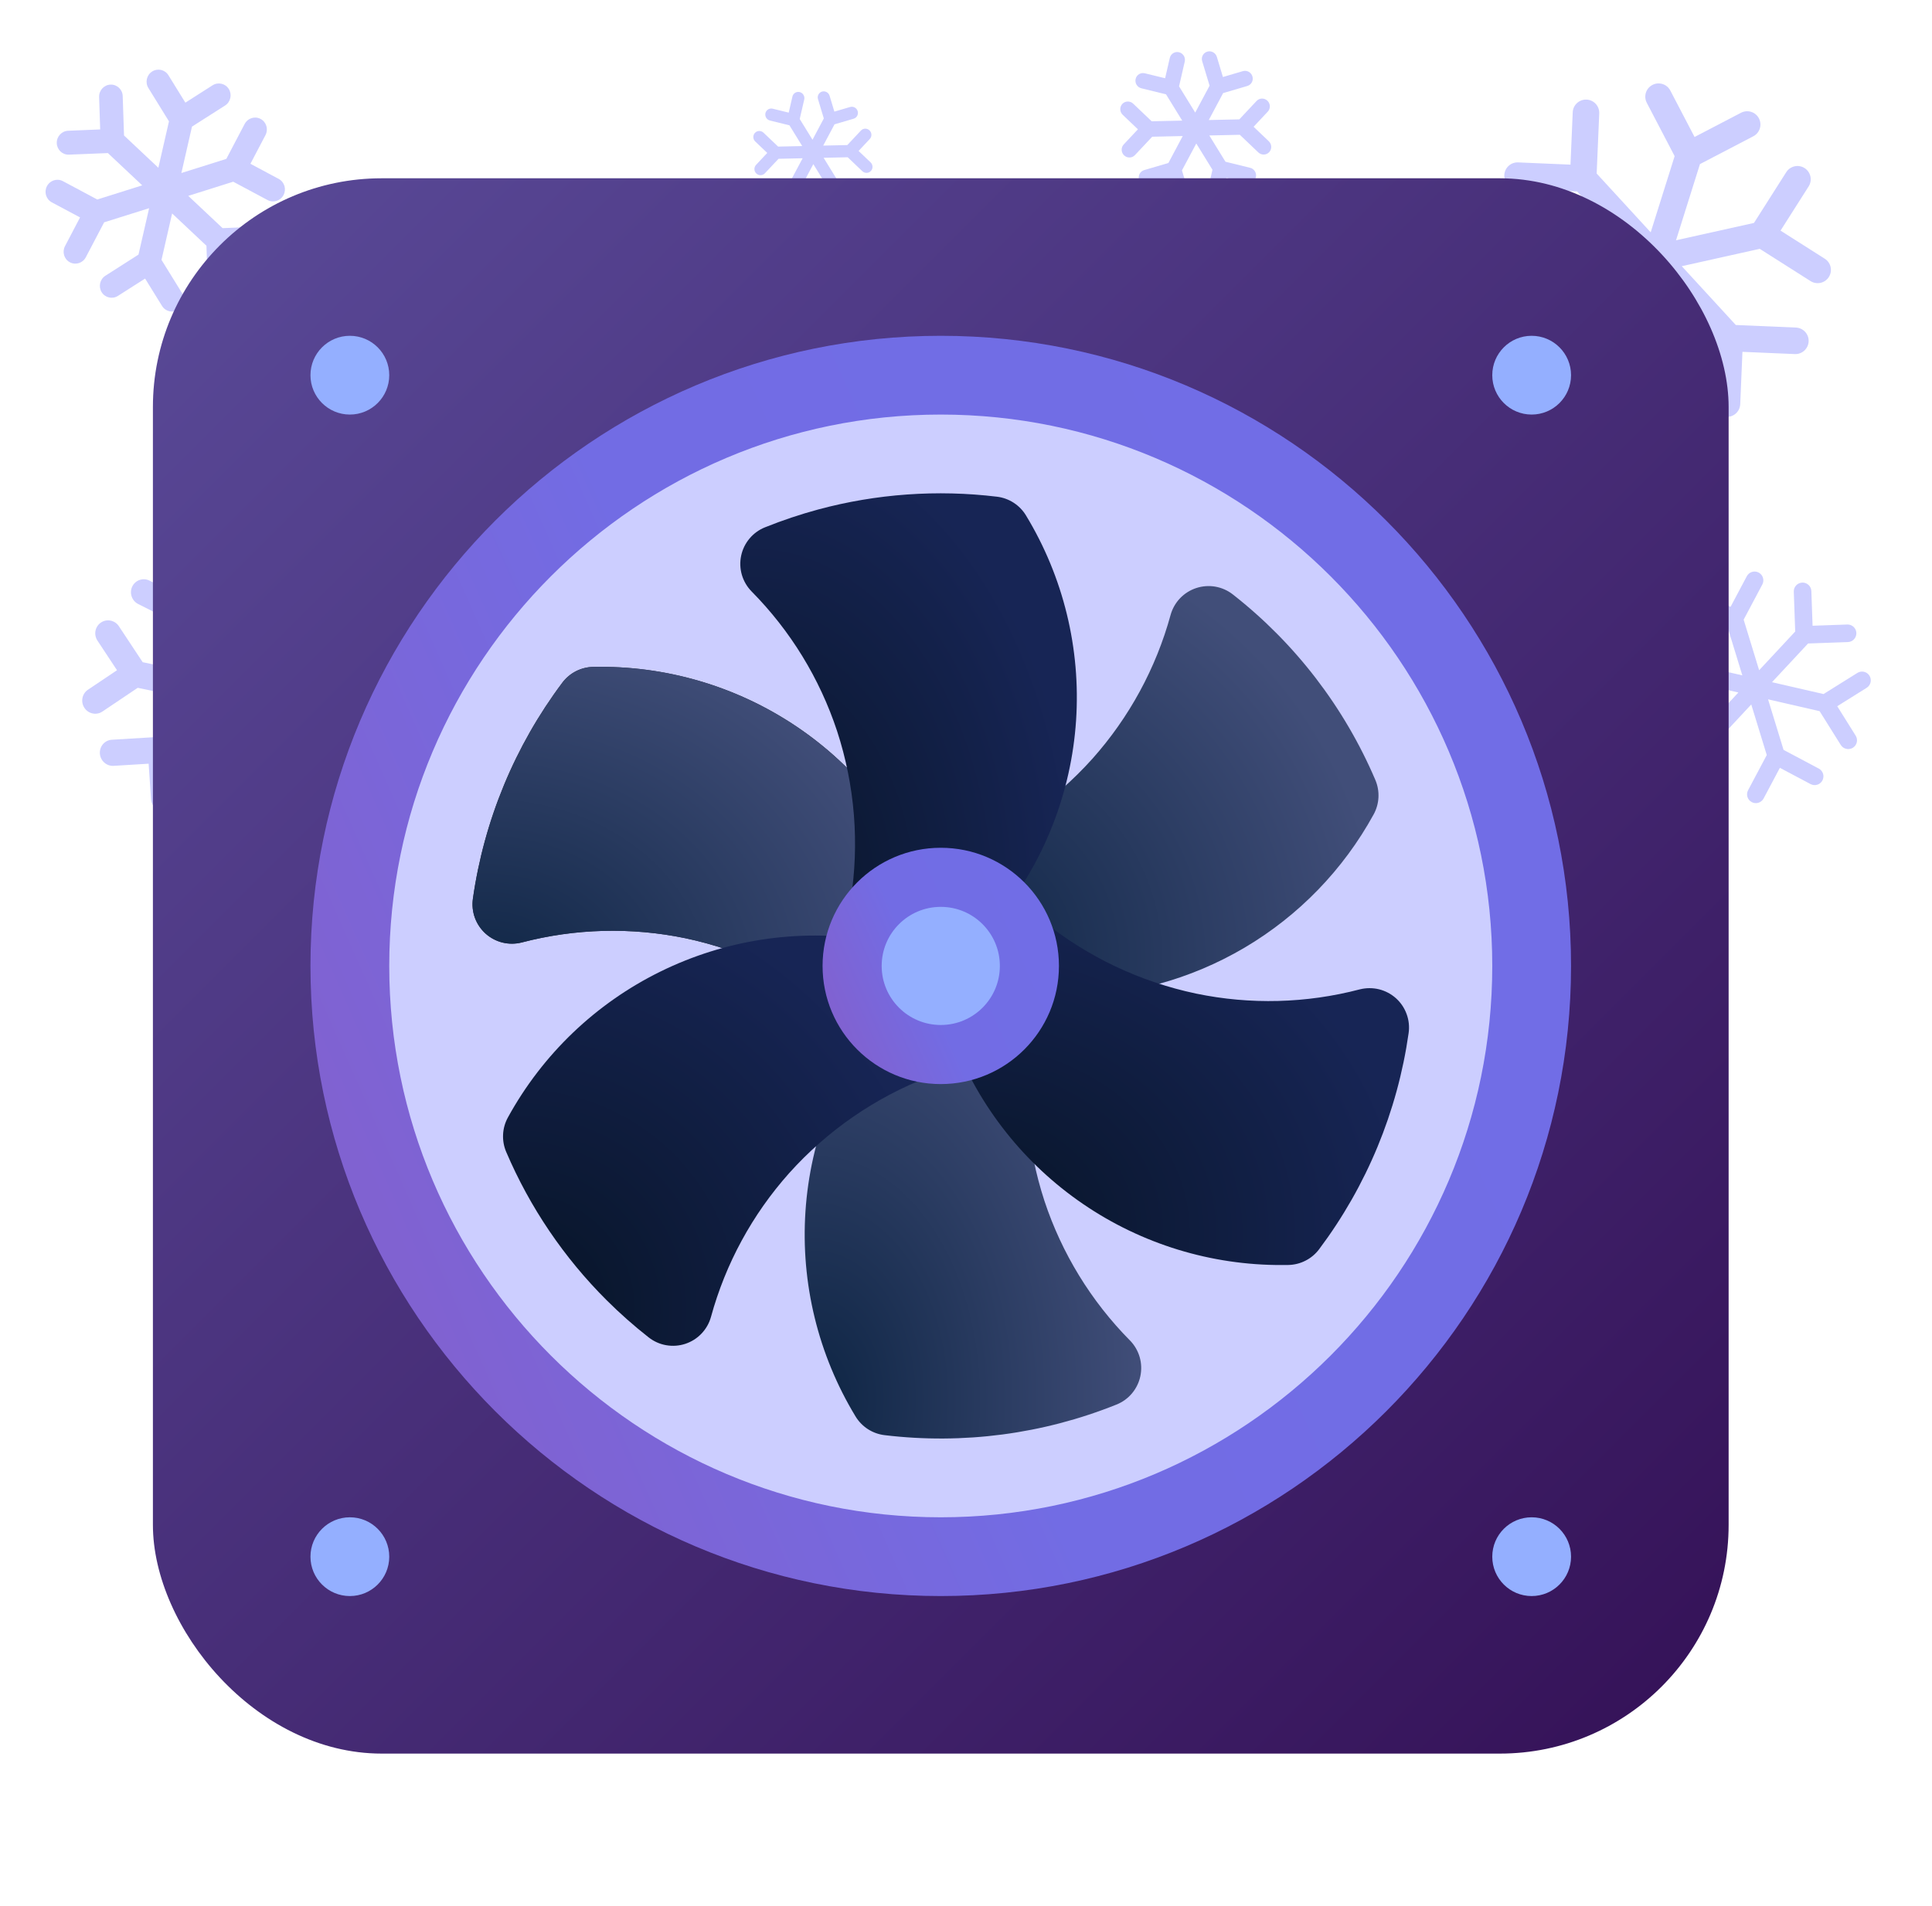 <svg width="76" height="75" viewBox="0 0 76 75" fill="none" xmlns="http://www.w3.org/2000/svg">
<path fill-rule="evenodd" clip-rule="evenodd" d="M44.673 3.106C44.71 2.943 44.872 2.844 45.035 2.884L45.833 3.079L46.017 2.279C46.055 2.116 46.217 2.016 46.379 2.056C46.542 2.096 46.643 2.26 46.605 2.423L46.381 3.397L47.017 4.43L47.582 3.371L47.291 2.408C47.242 2.247 47.332 2.079 47.491 2.032C47.651 1.985 47.82 2.077 47.868 2.238L48.107 3.03L48.891 2.799C49.05 2.752 49.219 2.845 49.267 3.006C49.316 3.167 49.226 3.336 49.067 3.383L48.115 3.663L47.55 4.723L48.751 4.697L49.43 3.973C49.544 3.851 49.735 3.847 49.857 3.963C49.979 4.079 49.985 4.272 49.871 4.393L49.313 4.988L49.911 5.558C50.033 5.674 50.04 5.867 49.926 5.988C49.812 6.109 49.621 6.113 49.499 5.997L48.772 5.304L47.571 5.33L48.207 6.364L49.177 6.602C49.34 6.642 49.441 6.807 49.403 6.97C49.366 7.133 49.204 7.232 49.041 7.193L48.243 6.997L48.059 7.797C48.021 7.96 47.859 8.06 47.697 8.02C47.534 7.98 47.433 7.816 47.471 7.653L47.695 6.679L47.059 5.646L46.495 6.705L46.785 7.668C46.834 7.829 46.744 7.997 46.585 8.044C46.425 8.091 46.256 7.999 46.208 7.838L45.969 7.046L45.185 7.277C45.026 7.324 44.857 7.231 44.809 7.07C44.76 6.909 44.85 6.74 45.009 6.693L45.962 6.413L46.526 5.353L45.325 5.38L44.646 6.103C44.532 6.225 44.341 6.229 44.219 6.113C44.097 5.997 44.091 5.804 44.205 5.683L44.763 5.088L44.165 4.518C44.043 4.402 44.036 4.209 44.15 4.088C44.264 3.967 44.455 3.963 44.577 4.079L45.304 4.772L46.505 4.746L45.869 3.712L44.899 3.474C44.736 3.434 44.635 3.269 44.673 3.106Z" fill="#CCCEFF"/>
<path fill-rule="evenodd" clip-rule="evenodd" d="M30.11 4.453C30.14 4.324 30.268 4.245 30.396 4.277L31.026 4.432L31.172 3.799C31.202 3.671 31.33 3.592 31.458 3.623C31.586 3.655 31.666 3.785 31.637 3.914L31.459 4.682L31.962 5.498L32.407 4.661L32.178 3.902C32.139 3.775 32.21 3.641 32.336 3.604C32.462 3.567 32.595 3.64 32.634 3.767L32.822 4.392L33.441 4.21C33.567 4.173 33.7 4.246 33.739 4.373C33.777 4.501 33.706 4.634 33.58 4.671L32.828 4.892L32.383 5.729L33.331 5.708L33.867 5.137C33.957 5.041 34.108 5.038 34.204 5.13C34.3 5.221 34.305 5.373 34.215 5.469L33.774 5.939L34.247 6.389C34.343 6.481 34.349 6.632 34.259 6.728C34.169 6.824 34.018 6.827 33.922 6.736L33.347 6.188L32.399 6.209L32.901 7.025L33.667 7.213C33.796 7.245 33.876 7.375 33.846 7.503C33.816 7.632 33.688 7.711 33.56 7.679L32.93 7.525L32.784 8.157C32.755 8.286 32.627 8.364 32.498 8.333C32.37 8.301 32.29 8.171 32.32 8.043L32.497 7.274L31.994 6.458L31.549 7.295L31.779 8.055C31.817 8.182 31.746 8.315 31.62 8.352C31.494 8.389 31.361 8.316 31.322 8.189L31.134 7.564L30.515 7.746C30.389 7.783 30.256 7.71 30.218 7.583C30.179 7.456 30.25 7.322 30.376 7.285L31.128 7.064L31.574 6.227L30.626 6.248L30.089 6.819C29.999 6.915 29.849 6.918 29.752 6.827C29.656 6.735 29.651 6.583 29.741 6.488L30.182 6.017L29.709 5.567C29.613 5.476 29.608 5.324 29.698 5.228C29.787 5.132 29.938 5.129 30.035 5.221L30.609 5.768L31.557 5.747L31.055 4.931L30.289 4.743C30.161 4.711 30.081 4.582 30.11 4.453Z" fill="#CCCEFF"/>
<g clip-path="url(#clip0_214_761)">
<path fill-rule="evenodd" clip-rule="evenodd" d="M65.002 3.342C65.257 3.208 65.573 3.307 65.706 3.563L66.66 5.39L68.487 4.437C68.743 4.303 69.058 4.402 69.192 4.658C69.325 4.913 69.226 5.229 68.971 5.362L66.872 6.457L65.93 9.455L68.997 8.772L70.267 6.774C70.422 6.531 70.744 6.459 70.987 6.613C71.231 6.768 71.302 7.091 71.148 7.334L70.042 9.074L71.782 10.18C72.025 10.334 72.097 10.657 71.942 10.9C71.788 11.143 71.465 11.215 71.222 11.06L69.224 9.791L66.157 10.474L68.282 12.788L70.647 12.889C70.936 12.902 71.159 13.145 71.147 13.433C71.134 13.721 70.891 13.944 70.603 13.932L68.543 13.844L68.456 15.904C68.443 16.192 68.2 16.416 67.912 16.403C67.624 16.391 67.4 16.148 67.413 15.86L67.513 13.494L65.388 11.18L64.447 14.178L65.542 16.276C65.675 16.532 65.576 16.847 65.32 16.981C65.065 17.114 64.75 17.015 64.616 16.759L63.663 14.932L61.835 15.886C61.579 16.019 61.264 15.92 61.131 15.664C60.997 15.409 61.096 15.094 61.352 14.96L63.451 13.865L64.392 10.867L61.325 11.55L60.056 13.548C59.901 13.792 59.578 13.864 59.335 13.709C59.092 13.554 59.02 13.232 59.175 12.988L60.28 11.249L58.541 10.143C58.297 9.988 58.225 9.666 58.38 9.422C58.535 9.179 58.857 9.107 59.1 9.262L61.098 10.532L64.165 9.848L62.04 7.534L59.675 7.433C59.387 7.421 59.163 7.178 59.176 6.89C59.188 6.602 59.431 6.378 59.719 6.39L61.779 6.478L61.867 4.418C61.879 4.13 62.123 3.907 62.411 3.919C62.699 3.931 62.922 4.175 62.91 4.463L62.809 6.828L64.934 9.142L65.876 6.144L64.781 4.046C64.647 3.79 64.746 3.475 65.002 3.342Z" fill="#CCCEFF"/>
</g>
<g clip-path="url(#clip1_214_761)">
<path fill-rule="evenodd" clip-rule="evenodd" d="M66.401 23.382C66.491 23.213 66.7 23.149 66.869 23.239L68.075 23.879L68.715 22.673C68.804 22.504 69.014 22.44 69.182 22.529C69.351 22.619 69.415 22.828 69.326 22.997L68.591 24.382L69.2 26.372L70.619 24.849L70.563 23.282C70.556 23.091 70.705 22.931 70.896 22.924C71.087 22.917 71.247 23.066 71.254 23.257L71.302 24.622L72.667 24.573C72.858 24.566 73.018 24.715 73.025 24.906C73.031 25.097 72.882 25.257 72.692 25.264L71.125 25.32L69.706 26.843L71.734 27.309L73.064 26.478C73.225 26.376 73.439 26.425 73.54 26.587C73.641 26.749 73.592 26.962 73.43 27.064L72.273 27.788L72.997 28.946C73.099 29.107 73.05 29.321 72.888 29.422C72.726 29.523 72.513 29.474 72.411 29.312L71.579 27.983L69.551 27.517L70.161 29.506L71.546 30.242C71.715 30.331 71.779 30.54 71.689 30.709C71.6 30.878 71.391 30.942 71.222 30.852L70.016 30.212L69.376 31.418C69.286 31.587 69.077 31.651 68.908 31.561C68.74 31.472 68.676 31.263 68.765 31.094L69.5 29.709L68.89 27.719L67.472 29.242L67.528 30.809C67.535 31 67.385 31.16 67.195 31.167C67.004 31.174 66.844 31.025 66.837 30.834L66.788 29.469L65.424 29.518C65.233 29.525 65.073 29.376 65.066 29.185C65.059 28.994 65.208 28.834 65.399 28.827L66.966 28.771L68.384 27.248L66.356 26.781L65.027 27.613C64.865 27.715 64.652 27.665 64.551 27.504C64.449 27.342 64.498 27.128 64.66 27.027L65.818 26.303L65.093 25.145C64.992 24.983 65.041 24.77 65.203 24.669C65.365 24.568 65.578 24.617 65.679 24.779L66.511 26.108L68.539 26.574L67.929 24.584L66.544 23.849C66.376 23.76 66.312 23.551 66.401 23.382Z" fill="#CCCEFF"/>
</g>
<path fill-rule="evenodd" clip-rule="evenodd" d="M5.985 2.813C6.203 2.675 6.49 2.74 6.625 2.96L7.292 4.039L8.361 3.357C8.579 3.218 8.866 3.284 9.001 3.503C9.137 3.723 9.07 4.014 8.853 4.153L7.552 4.982L7.135 6.808L8.903 6.252L9.624 4.878C9.744 4.647 10.026 4.559 10.252 4.68C10.479 4.801 10.564 5.085 10.444 5.315L9.851 6.445L10.963 7.039C11.189 7.16 11.275 7.444 11.154 7.674C11.034 7.904 10.752 7.993 10.526 7.872L9.174 7.15L7.405 7.707L8.756 8.977L10.287 8.915C10.544 8.904 10.758 9.107 10.767 9.366C10.776 9.626 10.575 9.845 10.319 9.855L9.059 9.906L9.102 11.182C9.11 11.442 8.91 11.661 8.653 11.671C8.397 11.681 8.182 11.479 8.173 11.22L8.121 9.669L6.771 8.399L6.353 10.225L7.164 11.537C7.299 11.757 7.233 12.048 7.015 12.187C6.797 12.325 6.511 12.26 6.375 12.04L5.708 10.961L4.639 11.643C4.421 11.782 4.135 11.716 3.999 11.497C3.863 11.277 3.93 10.986 4.148 10.848L5.448 10.018L5.866 8.192L4.097 8.748L3.376 10.122C3.256 10.352 2.974 10.441 2.748 10.32C2.522 10.199 2.436 9.915 2.557 9.685L3.149 8.555L2.037 7.961C1.811 7.84 1.725 7.556 1.846 7.326C1.967 7.096 2.248 7.007 2.475 7.128L3.827 7.85L5.595 7.293L4.244 6.023L2.713 6.085C2.457 6.096 2.242 5.893 2.233 5.634C2.224 5.374 2.425 5.155 2.682 5.145L3.941 5.093L3.899 3.818C3.89 3.558 4.091 3.339 4.347 3.329C4.604 3.319 4.819 3.521 4.827 3.78L4.879 5.331L6.229 6.601L6.647 4.775L5.837 3.463C5.701 3.243 5.767 2.952 5.985 2.813Z" fill="#CCCEFF"/>
<path fill-rule="evenodd" clip-rule="evenodd" d="M5.203 23.077C5.327 22.823 5.631 22.72 5.883 22.847L7.122 23.471L7.729 22.223C7.852 21.969 8.157 21.866 8.409 21.993C8.661 22.12 8.765 22.429 8.642 22.683L7.905 24.2L8.561 26.142L9.89 24.611L9.776 22.918C9.756 22.634 9.968 22.39 10.248 22.373C10.528 22.356 10.771 22.573 10.79 22.856L10.885 24.249L12.261 24.165C12.541 24.148 12.784 24.364 12.803 24.648C12.822 24.931 12.611 25.175 12.33 25.192L10.657 25.293L9.328 26.824L11.313 27.235L12.705 26.3C12.938 26.144 13.254 26.209 13.411 26.446C13.567 26.683 13.506 27.002 13.273 27.159L12.128 27.927L12.898 29.092C13.055 29.329 12.993 29.648 12.76 29.804C12.527 29.961 12.211 29.895 12.054 29.658L11.118 28.243L9.132 27.832L9.789 29.774L11.295 30.532C11.547 30.66 11.652 30.968 11.528 31.223C11.405 31.477 11.1 31.579 10.848 31.452L9.609 30.828L9.003 32.076C8.879 32.33 8.575 32.433 8.323 32.306C8.07 32.179 7.966 31.87 8.089 31.616L8.827 30.099L8.17 28.157L6.841 29.688L6.956 31.382C6.975 31.665 6.763 31.909 6.483 31.926C6.203 31.943 5.96 31.727 5.941 31.443L5.847 30.05L4.471 30.134C4.19 30.151 3.948 29.935 3.929 29.651C3.909 29.368 4.121 29.124 4.401 29.107L6.074 29.006L7.404 27.475L5.418 27.064L4.026 27.999C3.793 28.155 3.477 28.09 3.321 27.853C3.164 27.616 3.226 27.297 3.459 27.14L4.603 26.372L3.834 25.207C3.677 24.97 3.739 24.651 3.972 24.495C4.205 24.338 4.521 24.404 4.677 24.641L5.613 26.056L7.599 26.467L6.943 24.526L5.436 23.767C5.184 23.64 5.08 23.331 5.203 23.077Z" fill="#CCCEFF"/>
<rect x="6.015" y="7.015" width="61.985" height="61.985" rx="9" fill="url(#paint0_linear_214_761)"/>
<path d="M37.007 61.252C49.845 61.252 60.252 50.845 60.252 38.007C60.252 25.169 49.845 14.762 37.007 14.762C24.17 14.762 13.763 25.169 13.763 38.007C13.763 50.845 24.17 61.252 37.007 61.252Z" fill="#CCCEFF"/>
<path d="M37.007 62.801C23.336 62.801 12.213 51.678 12.213 38.007C12.213 24.336 23.336 13.213 37.007 13.213C50.678 13.213 61.801 24.335 61.801 38.007C61.801 51.679 50.678 62.801 37.007 62.801ZM37.007 16.312C25.044 16.312 15.312 26.044 15.312 38.007C15.312 49.97 25.044 59.702 37.007 59.702C48.97 59.702 58.702 49.97 58.702 38.007C58.702 26.044 48.97 16.312 37.007 16.312Z" fill="url(#paint1_linear_214_761)"/>
<path d="M13.763 16.312C14.618 16.312 15.312 15.618 15.312 14.763C15.312 13.907 14.618 13.213 13.763 13.213C12.907 13.213 12.213 13.907 12.213 14.763C12.213 15.618 12.907 16.312 13.763 16.312Z" fill="#94AFFF"/>
<path d="M60.251 16.312C61.107 16.312 61.801 15.618 61.801 14.763C61.801 13.907 61.107 13.213 60.251 13.213C59.395 13.213 58.702 13.907 58.702 14.763C58.702 15.618 59.395 16.312 60.251 16.312Z" fill="#94AFFF"/>
<path d="M13.763 62.801C14.618 62.801 15.312 62.108 15.312 61.252C15.312 60.396 14.618 59.702 13.763 59.702C12.907 59.702 12.213 60.396 12.213 61.252C12.213 62.108 12.907 62.801 13.763 62.801Z" fill="#94AFFF"/>
<path d="M60.251 62.801C61.107 62.801 61.801 62.108 61.801 61.252C61.801 60.396 61.107 59.702 60.251 59.702C59.395 59.702 58.702 60.396 58.702 61.252C58.702 62.108 59.395 62.801 60.251 62.801Z" fill="#94AFFF"/>
<path d="M44.45 52.745C42.92 51.197 41.768 49.317 41.085 47.251C40.384 45.104 40.201 42.822 40.552 40.59C40.601 40.277 40.553 39.956 40.414 39.671C40.275 39.385 40.052 39.15 39.775 38.995C39.497 38.841 39.179 38.776 38.864 38.808C38.548 38.84 38.25 38.968 38.01 39.175C37.837 39.329 37.632 39.441 37.41 39.503C37.41 39.503 37.409 39.503 37.408 39.503C37.096 39.584 36.766 39.566 36.465 39.45C36.16 39.334 35.825 39.318 35.509 39.403C35.194 39.489 34.913 39.673 34.708 39.928C32.929 42.134 31.873 44.835 31.685 47.663C31.496 50.491 32.184 53.309 33.654 55.732C33.776 55.934 33.942 56.105 34.14 56.233C34.338 56.361 34.563 56.442 34.797 56.47C37.89 56.842 41.027 56.429 43.918 55.267C44.155 55.173 44.365 55.021 44.529 54.826C44.693 54.63 44.807 54.398 44.859 54.148C44.912 53.898 44.902 53.639 44.831 53.395C44.759 53.15 44.629 52.926 44.45 52.744L44.45 52.745Z" fill="url(#paint2_radial_214_761)"/>
<path d="M36.492 35.055C35.471 32.411 33.66 30.146 31.305 28.569C28.95 26.992 26.166 26.179 23.332 26.241C23.097 26.245 22.866 26.304 22.656 26.411C22.446 26.518 22.264 26.672 22.122 26.86C20.253 29.352 19.043 32.276 18.603 35.36C18.567 35.613 18.593 35.871 18.68 36.111C18.767 36.35 18.912 36.565 19.102 36.736C19.292 36.906 19.521 37.027 19.769 37.088C20.017 37.148 20.276 37.147 20.523 37.084C22.628 36.533 24.831 36.476 26.962 36.917C29.172 37.383 31.241 38.366 32.997 39.785C33.244 39.985 33.546 40.104 33.862 40.126C34.179 40.148 34.494 40.073 34.767 39.91C35.039 39.747 35.255 39.505 35.385 39.216C35.515 38.926 35.553 38.604 35.494 38.292C35.437 38.02 35.457 37.738 35.551 37.477C35.646 37.217 35.811 36.987 36.029 36.815C36.282 36.608 36.463 36.326 36.546 36.01C36.63 35.694 36.611 35.359 36.492 35.055Z" fill="url(#paint3_radial_214_761)"/>
<path d="M36.492 35.055C35.471 32.411 33.66 30.146 31.305 28.569C28.95 26.992 26.166 26.179 23.332 26.241C23.097 26.245 22.866 26.304 22.656 26.411C22.446 26.518 22.264 26.672 22.122 26.86C20.253 29.352 19.043 32.276 18.603 35.36C18.567 35.613 18.593 35.871 18.68 36.111C18.767 36.35 18.912 36.565 19.102 36.736C19.292 36.906 19.521 37.027 19.769 37.088C20.017 37.148 20.276 37.147 20.523 37.084C22.628 36.533 24.831 36.476 26.962 36.917C29.172 37.383 31.241 38.366 32.997 39.785C33.244 39.985 33.546 40.104 33.862 40.126C34.179 40.148 34.494 40.073 34.767 39.91C35.039 39.747 35.255 39.505 35.385 39.216C35.515 38.926 35.553 38.604 35.494 38.292C35.437 38.02 35.457 37.738 35.551 37.477C35.646 37.217 35.811 36.987 36.029 36.815C36.282 36.608 36.463 36.326 36.546 36.01C36.63 35.694 36.611 35.359 36.492 35.055Z" fill="url(#paint4_radial_214_761)"/>
<path d="M54.103 30.69C52.88 27.825 50.953 25.315 48.501 23.393C48.301 23.235 48.064 23.129 47.813 23.084C47.562 23.04 47.303 23.058 47.061 23.137C46.818 23.216 46.599 23.354 46.422 23.538C46.246 23.722 46.117 23.948 46.049 24.193C45.474 26.292 44.421 28.229 42.974 29.853C41.465 31.534 39.58 32.834 37.472 33.645C37.176 33.76 36.922 33.962 36.744 34.224C36.567 34.487 36.474 34.799 36.479 35.116C36.484 35.433 36.586 35.741 36.772 35.998C36.958 36.256 37.218 36.45 37.517 36.554C37.782 36.64 38.016 36.799 38.195 37.011C38.374 37.224 38.49 37.482 38.53 37.757C38.583 38.08 38.736 38.377 38.968 38.607C39.2 38.837 39.499 38.988 39.821 39.038C40.518 39.146 41.221 39.2 41.926 39.2C44.4 39.206 46.831 38.545 48.962 37.286C51.092 36.027 52.844 34.218 54.034 32.048C54.148 31.842 54.213 31.612 54.225 31.377C54.237 31.142 54.195 30.907 54.103 30.69Z" fill="url(#paint5_radial_214_761)"/>
<path d="M40.36 20.282C40.239 20.08 40.072 19.909 39.874 19.781C39.676 19.653 39.452 19.572 39.218 19.544C36.866 19.26 34.481 19.43 32.194 20.045C31.482 20.238 30.782 20.472 30.097 20.747C29.86 20.841 29.65 20.993 29.486 21.188C29.321 21.383 29.208 21.616 29.155 21.866C29.102 22.116 29.112 22.374 29.183 22.619C29.255 22.864 29.386 23.088 29.564 23.27C31.094 24.817 32.245 26.697 32.928 28.763C33.63 30.91 33.813 33.192 33.462 35.424C33.413 35.737 33.461 36.058 33.599 36.344C33.739 36.629 33.962 36.865 34.239 37.019C34.516 37.173 34.834 37.239 35.15 37.207C35.466 37.175 35.764 37.046 36.004 36.839C36.211 36.653 36.465 36.529 36.738 36.481C37.011 36.432 37.293 36.461 37.55 36.564C37.856 36.679 38.19 36.695 38.506 36.609C38.821 36.523 39.101 36.34 39.306 36.086C41.085 33.88 42.141 31.179 42.33 28.351C42.518 25.523 41.831 22.705 40.36 20.282Z" fill="url(#paint6_radial_214_761)"/>
<path d="M54.913 39.278C54.722 39.108 54.493 38.987 54.246 38.926C53.998 38.866 53.739 38.867 53.492 38.929C51.387 39.481 49.183 39.538 47.053 39.096C44.843 38.631 42.774 37.648 41.017 36.229C40.771 36.029 40.469 35.91 40.152 35.888C39.836 35.866 39.52 35.941 39.248 36.104C38.976 36.267 38.76 36.509 38.63 36.799C38.5 37.088 38.462 37.41 38.521 37.722C38.567 37.949 38.561 38.183 38.504 38.408C38.504 38.408 38.504 38.409 38.504 38.41C38.419 38.721 38.237 38.998 37.986 39.2C37.733 39.407 37.552 39.688 37.468 40.005C37.385 40.321 37.404 40.655 37.521 40.959C38.528 43.564 40.301 45.801 42.606 47.375C44.912 48.95 47.641 49.787 50.433 49.776C50.52 49.776 50.603 49.776 50.682 49.774C50.917 49.769 51.149 49.711 51.358 49.603C51.568 49.496 51.751 49.342 51.892 49.153C53.761 46.662 54.972 43.739 55.411 40.655C55.448 40.402 55.422 40.144 55.334 39.904C55.248 39.664 55.103 39.449 54.913 39.278Z" fill="url(#paint7_radial_214_761)"/>
<path d="M36.497 39.46C36.233 39.374 35.998 39.215 35.819 39.003C35.641 38.79 35.525 38.532 35.485 38.257C35.432 37.935 35.279 37.637 35.047 37.407C34.815 37.177 34.516 37.026 34.193 36.976C31.393 36.539 28.526 36.976 25.983 38.227C23.439 39.477 21.344 41.482 19.981 43.967C19.867 44.173 19.801 44.402 19.79 44.638C19.778 44.873 19.82 45.108 19.912 45.324C20.842 47.503 22.182 49.484 23.86 51.157C24.382 51.677 24.934 52.166 25.514 52.621C25.715 52.779 25.951 52.886 26.202 52.93C26.454 52.975 26.712 52.957 26.955 52.878C27.198 52.798 27.417 52.661 27.593 52.476C27.77 52.292 27.898 52.067 27.967 51.821C28.541 49.722 29.594 47.786 31.042 46.162C32.55 44.48 34.435 43.181 36.542 42.369C36.838 42.255 37.093 42.053 37.27 41.79C37.448 41.527 37.54 41.216 37.535 40.899C37.531 40.581 37.428 40.273 37.243 40.016C37.057 39.759 36.797 39.565 36.497 39.46Z" fill="url(#paint8_radial_214_761)"/>
<path d="M37.007 42.656C39.575 42.656 41.656 40.575 41.656 38.007C41.656 35.44 39.575 33.358 37.007 33.358C34.44 33.358 32.358 35.44 32.358 38.007C32.358 40.575 34.44 42.656 37.007 42.656Z" fill="url(#paint9_linear_214_761)"/>
<g filter="url(#filter0_d_214_761)">
<path d="M37.008 40.331C38.291 40.331 39.332 39.291 39.332 38.007C39.332 36.723 38.291 35.683 37.008 35.683C35.724 35.683 34.683 36.723 34.683 38.007C34.683 39.291 35.724 40.331 37.008 40.331Z" fill="#94AFFF"/>
</g>
<defs>
<filter id="filter0_d_214_761" x="29.683" y="30.683" width="14.649" height="14.649" filterUnits="userSpaceOnUse" color-interpolation-filters="sRGB">
<feFlood flood-opacity="0" result="BackgroundImageFix"/>
<feColorMatrix in="SourceAlpha" type="matrix" values="0 0 0 0 0 0 0 0 0 0 0 0 0 0 0 0 0 0 127 0" result="hardAlpha"/>
<feOffset/>
<feGaussianBlur stdDeviation="2.5"/>
<feComposite in2="hardAlpha" operator="out"/>
<feColorMatrix type="matrix" values="0 0 0 0 0 0 0 0 0 0 0 0 0 0 0 0 0 0 1 0"/>
<feBlend mode="normal" in2="BackgroundImageFix" result="effect1_dropShadow_214_761"/>
<feBlend mode="normal" in="SourceGraphic" in2="effect1_dropShadow_214_761" result="shape"/>
</filter>
<linearGradient id="paint0_linear_214_761" x1="7.267" y1="8.267" x2="66.695" y2="67.695" gradientUnits="userSpaceOnUse">
<stop stop-color="#594997"/>
<stop offset="1" stop-color="#351258"/>
</linearGradient>
<linearGradient id="paint1_linear_214_761" x1="51.5" y1="-19.329" x2="-23.173" y2="13.788" gradientUnits="userSpaceOnUse">
<stop stop-color="#706EE7"/>
<stop offset="0.5" stop-color="#726CE4"/>
<stop offset="1" stop-color="#8F57BD"/>
</linearGradient>
<radialGradient id="paint2_radial_214_761" cx="0" cy="0" r="1" gradientUnits="userSpaceOnUse" gradientTransform="translate(32.087 55.035) scale(12.933 19.124)">
<stop stop-color="#0E2544"/>
<stop offset="1" stop-color="#414E79"/>
</radialGradient>
<radialGradient id="paint3_radial_214_761" cx="0" cy="0" r="1" gradientUnits="userSpaceOnUse" gradientTransform="translate(37.059 37.779) scale(17.338 17.338)">
<stop stop-color="#1B2129"/>
<stop offset="1" stop-color="#2D313F"/>
</radialGradient>
<radialGradient id="paint4_radial_214_761" cx="0" cy="0" r="1" gradientUnits="userSpaceOnUse" gradientTransform="translate(19.176 38.906) scale(17.594 14.924)">
<stop stop-color="#0E2544"/>
<stop offset="1" stop-color="#414E79"/>
</radialGradient>
<radialGradient id="paint5_radial_214_761" cx="0" cy="0" r="1" gradientUnits="userSpaceOnUse" gradientTransform="translate(37.059 37.779) scale(17.338 17.338)">
<stop stop-color="#0E2544"/>
<stop offset="1" stop-color="#414E79"/>
</radialGradient>
<radialGradient id="paint6_radial_214_761" cx="0" cy="0" r="1" gradientUnits="userSpaceOnUse" gradientTransform="translate(29.554 35.647) scale(12.933 19.126)">
<stop stop-color="#071426"/>
<stop offset="1" stop-color="#172555"/>
</radialGradient>
<radialGradient id="paint7_radial_214_761" cx="0" cy="0" r="1" gradientUnits="userSpaceOnUse" gradientTransform="translate(38.006 48.553) scale(17.594 14.923)">
<stop stop-color="#071426"/>
<stop offset="1" stop-color="#172555"/>
</radialGradient>
<radialGradient id="paint8_radial_214_761" cx="0" cy="0" r="1" gradientUnits="userSpaceOnUse" gradientTransform="translate(20.368 51.532) scale(17.338 17.341)">
<stop stop-color="#071426"/>
<stop offset="1" stop-color="#172555"/>
</radialGradient>
<linearGradient id="paint9_linear_214_761" x1="39.725" y1="27.256" x2="25.724" y2="33.466" gradientUnits="userSpaceOnUse">
<stop stop-color="#706EE7"/>
<stop offset="0.5" stop-color="#726CE4"/>
<stop offset="1" stop-color="#8F57BD"/>
</linearGradient>
<clipPath id="clip0_214_761">
<rect width="14.614" height="14.614" fill="white" transform="translate(60.38 1) rotate(17.44)"/>
</clipPath>
<clipPath id="clip1_214_761">
<rect width="9.679" height="9.679" fill="white" transform="translate(63 23.837) rotate(-17.041)"/>
</clipPath>
</defs>
</svg>
